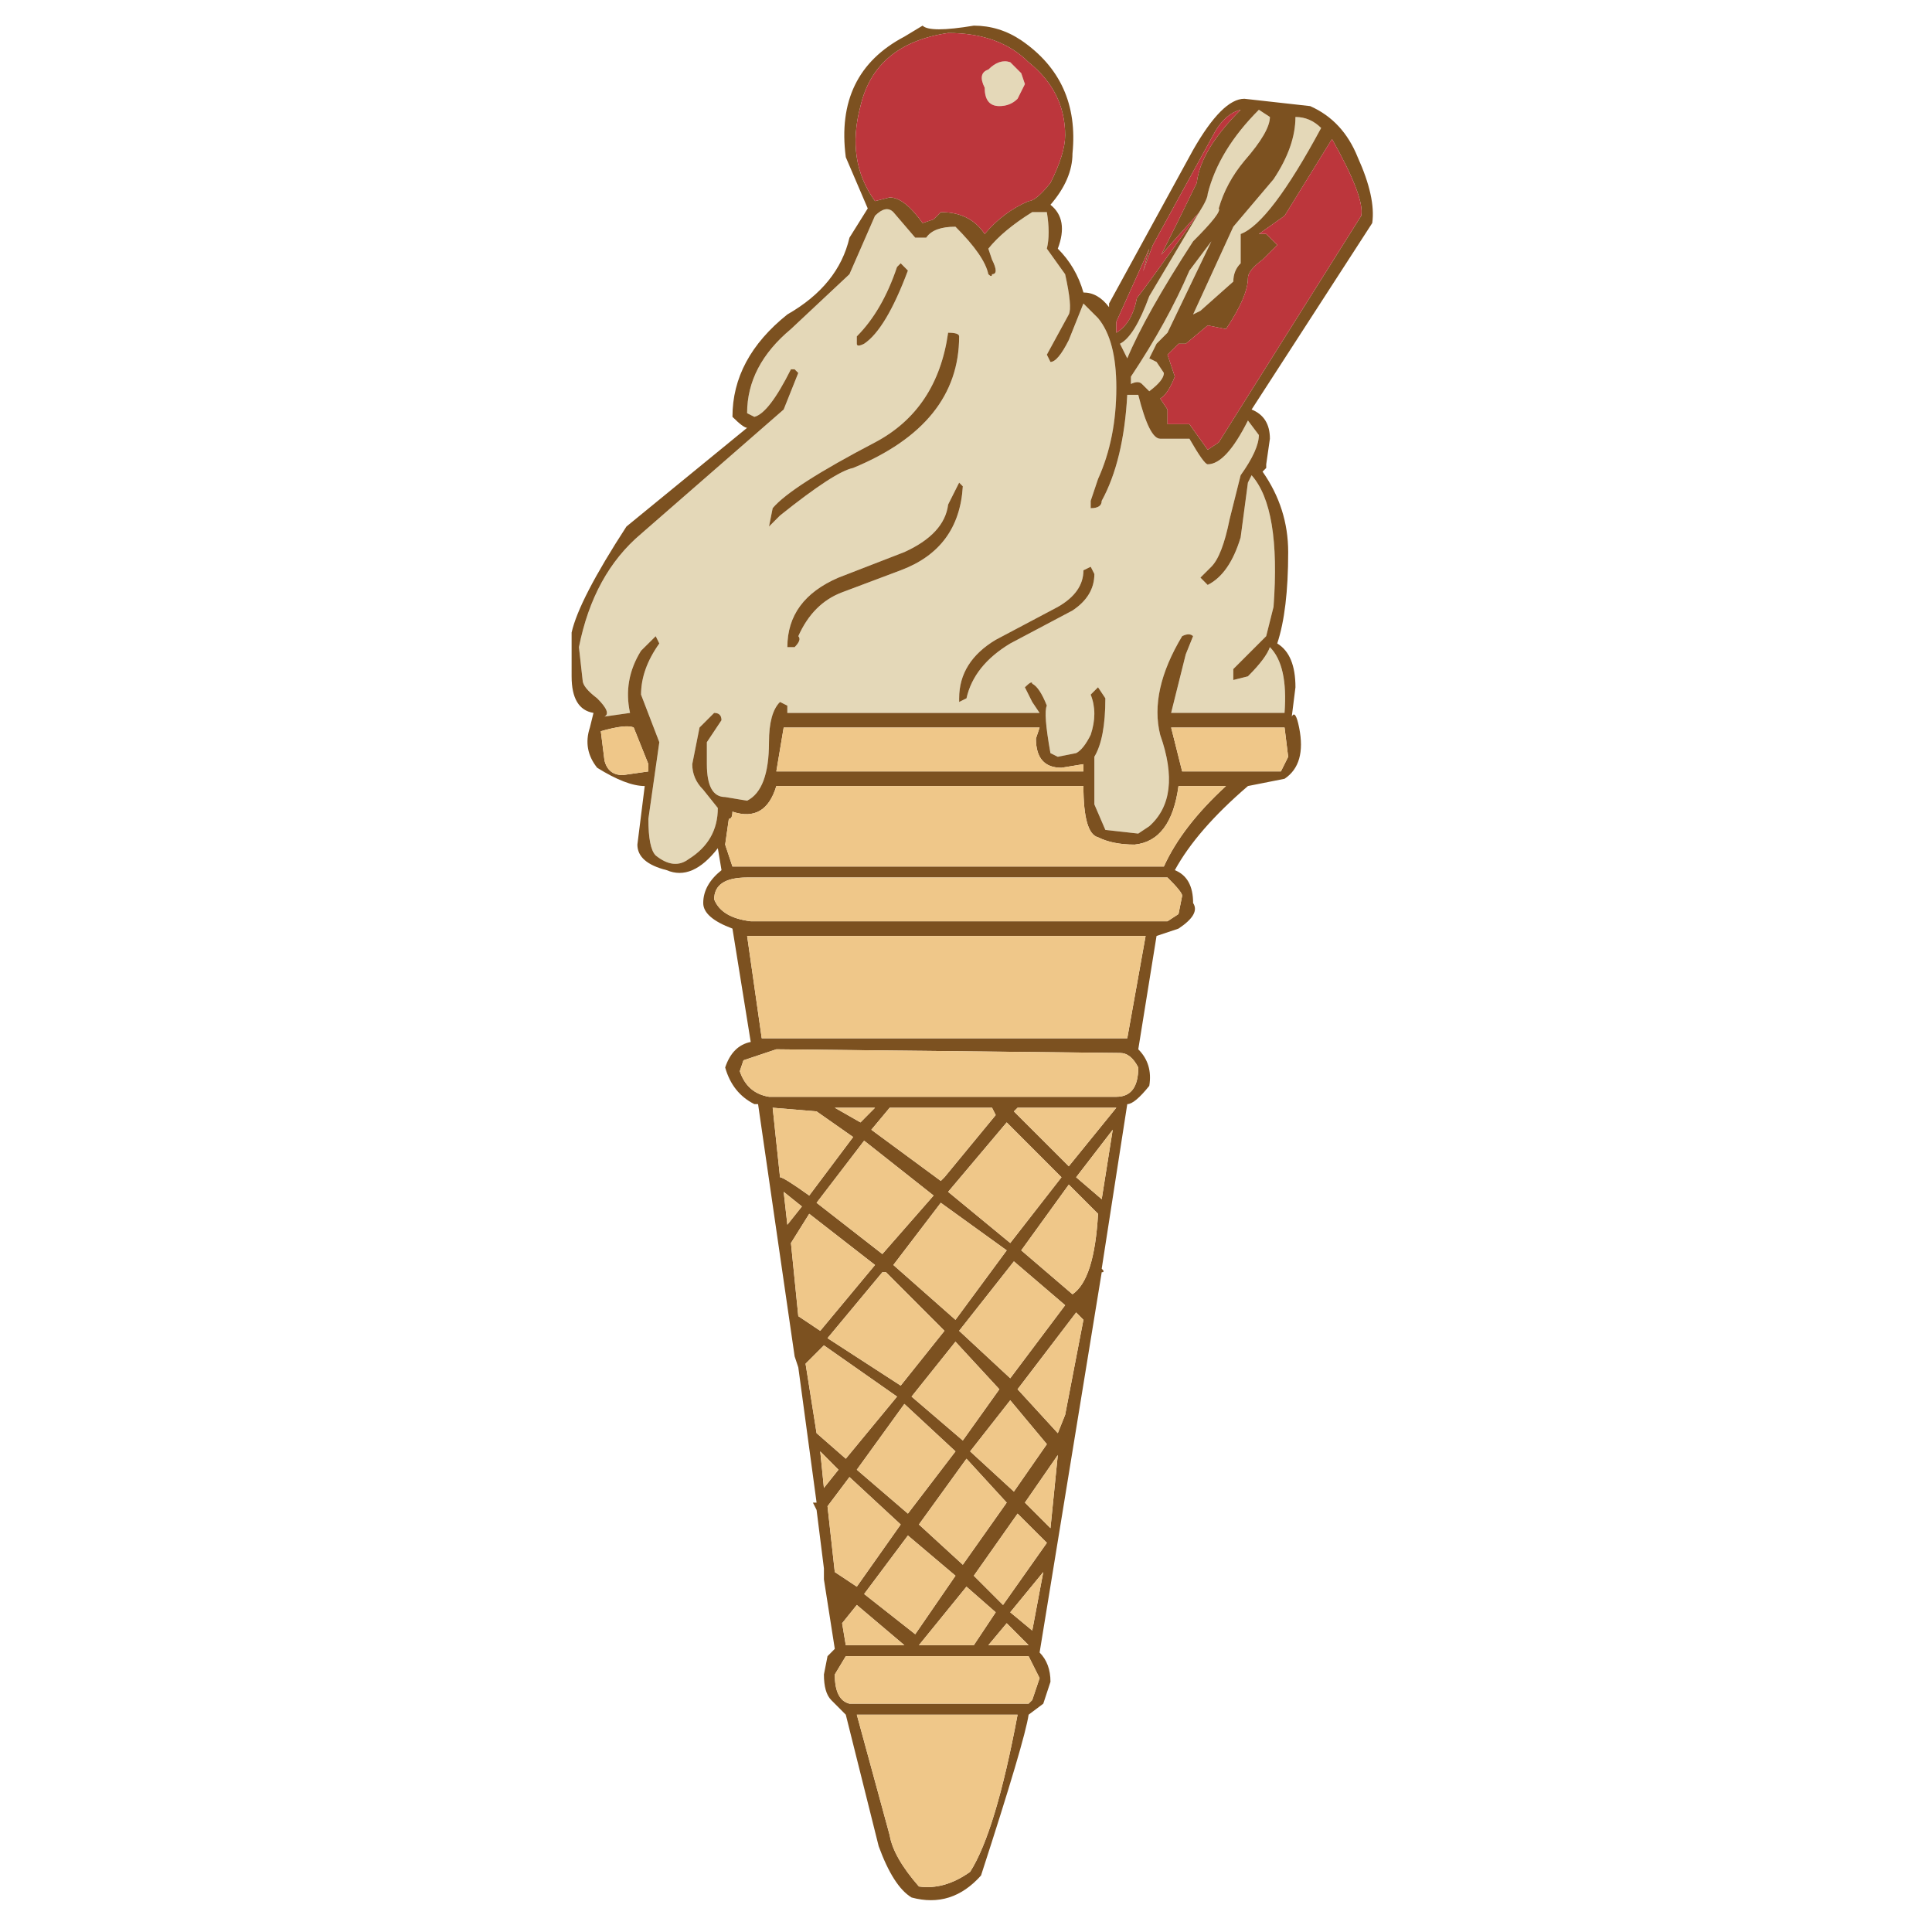 <?xml version="1.0" encoding="utf-8"?>
<!-- Generator: Adobe Illustrator 16.0.0, SVG Export Plug-In . SVG Version: 6.00 Build 0)  -->
<!DOCTYPE svg PUBLIC "-//W3C//DTD SVG 1.1//EN" "http://www.w3.org/Graphics/SVG/1.1/DTD/svg11.dtd">
<svg version="1.1" id="Layer_1" xmlns="http://www.w3.org/2000/svg" xmlns:xlink="http://www.w3.org/1999/xlink" x="0px" y="0px"
	 width="300px" height="300px" viewBox="0 0 300 300" enable-background="new 0 0 300 300" xml:space="preserve">
<g>
	<path fill-rule="evenodd" clip-rule="evenodd" fill="#E4D8B8" d="M195.479,17.045l1.71,1.119c0,1.519-1.323,3.792-3.969,6.816
		c-1.897,2.279-3.224,4.741-3.978,7.386c0.373,0.38-0.952,2.083-3.979,5.107c-4.916,7.569-8.324,13.626-10.224,18.17l-1.13-2.269
		c1.514-0.76,3.029-3.222,4.548-7.386l7.686-12.918c0.021-0.035,0.039-0.065,0.053-0.094c0.893-1.401,1.336-2.365,1.336-2.89
		C188.673,25.55,191.322,21.203,195.479,17.045z M193.78,65.298l1.698,2.259c0,1.52-0.942,3.601-2.828,6.246l-1.71,6.817
		c-0.758,3.784-1.705,6.246-2.838,7.386l-1.697,1.689l1.127,1.139c2.271-1.139,3.979-3.601,5.118-7.385l1.13-8.505l0.569-1.141
		c3.03,3.405,4.167,10.218,3.408,20.439l-1.141,4.547l-5.106,5.107v1.7l2.27-0.571c1.891-1.892,3.027-3.405,3.408-4.537
		c1.892,1.893,2.652,5.296,2.278,10.214h-17.61l2.268-9.085l1.14-2.829c-0.38-0.379-0.945-0.379-1.697,0
		c-3.404,5.67-4.542,10.777-3.41,15.322c2.273,6.437,1.707,11.167-1.698,14.193l-1.709,1.139l-5.107-0.57l-1.709-3.968v-7.386
		c1.14-1.893,1.709-4.92,1.709-9.085l-1.138-1.709l-1.141,1.14c0.759,1.893,0.759,3.975,0,6.247
		c-0.753,1.513-1.506,2.458-2.259,2.838l-2.85,0.57l-1.139-0.57c-0.746-4.165-0.933-6.623-0.56-7.375
		c-0.752-1.899-1.508-3.035-2.269-3.408c0-0.38-0.38-0.193-1.14,0.559l1.14,2.279l1.141,1.7H122.26v-1.129l-1.139-0.57
		c-1.141,1.133-1.71,3.215-1.71,6.247c0,4.917-1.133,7.946-3.398,9.085l-3.409-0.57c-1.892,0-2.838-1.702-2.838-5.106v-3.409
		l2.269-3.408c0-0.76-0.38-1.139-1.139-1.139l-2.27,2.269l-1.128,5.688c0,1.512,0.566,2.834,1.699,3.968l2.269,2.837
		c0,3.413-1.513,6.061-4.537,7.946c-1.52,1.139-3.222,0.95-5.107-0.569c-0.76-0.753-1.139-2.645-1.139-5.677l1.699-11.913
		l-2.838-7.386c0-2.646,0.946-5.294,2.838-7.946l-0.56-1.129l-2.278,2.26c-1.886,3.031-2.456,6.249-1.709,9.654l-3.968,0.569
		c0.759-0.38,0.38-1.326-1.139-2.839c-1.506-1.139-2.259-2.085-2.259-2.837l-0.569-5.107c1.505-7.576,4.72-13.439,9.645-17.59
		l22.148-19.309l2.268-5.677l-0.57-0.569h-0.57c-2.272,4.543-4.164,7.006-5.676,7.386l-1.129-0.57c0-4.924,2.269-9.278,6.806-13.063
		l9.085-8.515l3.967-9.075c1.14-1.14,2.089-1.33,2.849-0.57l3.397,3.967h1.71c0.759-1.133,2.271-1.7,4.538-1.7
		c3.025,3.026,4.728,5.484,5.106,7.377c0.38,0.379,0.57,0.379,0.57,0c0.76,0,0.76-0.756,0-2.27l-0.57-1.698
		c1.521-1.9,3.792-3.792,6.816-5.677h2.269c0.373,2.265,0.373,4.157,0,5.677l2.839,3.968c0.761,3.411,0.95,5.493,0.568,6.246
		l-3.407,6.247l0.56,1.129c0.761,0,1.709-1.132,2.848-3.398l2.27-5.676l2.271,2.268c1.89,2.272,2.837,5.867,2.837,10.785
		c0,5.297-0.947,10.027-2.837,14.192l-1.141,3.397v1.14c1.141,0,1.709-0.38,1.709-1.14c2.272-4.15,3.595-9.637,3.968-16.46h1.709
		c1.14,4.544,2.275,6.815,3.407,6.815h4.538c1.52,2.646,2.466,3.968,2.838,3.968C189.427,72.094,191.507,69.829,193.78,65.298z
		 M197.758,27.829c2.266-3.404,3.398-6.626,3.398-9.665c1.517,0,2.848,0.569,3.988,1.709c-5.304,9.841-9.471,15.329-12.494,16.461
		v4.548c-0.759,0.752-1.14,1.699-1.14,2.838l-5.105,4.537l-1.142,0.569l6.247-13.623L197.758,27.829z M159.148,13.057l-1.14,2.279
		c-0.759,0.76-1.703,1.139-2.828,1.139c-1.519,0-2.278-0.949-2.278-2.848c-0.76-1.505-0.569-2.448,0.569-2.828
		c1.141-1.139,2.273-1.52,3.398-1.139l1.709,1.709L159.148,13.057z M169.933,89.125l-0.569-1.119l-1.13,0.549
		c0,2.279-1.324,4.175-3.979,5.688l-9.643,5.107c-3.786,2.271-5.678,5.3-5.678,9.084v0.57l1.14-0.57
		c0.76-3.404,3.023-6.243,6.796-8.515l9.663-5.117C168.801,93.296,169.933,91.403,169.933,89.125z M149.504,75.512l-0.57-0.569
		l-1.709,3.397c-0.379,3.038-2.645,5.5-6.796,7.386l-10.234,3.967c-5.29,2.278-7.935,5.876-7.935,10.794h1.128
		c0.753-0.761,0.943-1.326,0.57-1.7c1.512-3.404,3.781-5.676,6.806-6.816l9.095-3.418C145.91,86.29,149.125,81.942,149.504,75.512z
		 M139.86,40.882l-0.57,0.569c-1.519,4.538-3.602,8.132-6.246,10.784v1.14c0,0.38,0.38,0.38,1.14,0
		c2.265-1.519,4.53-5.308,6.795-11.364L139.86,40.882z M179.587,56.203l1.141,1.709c0,0.759-0.756,1.706-2.27,2.838l-1.139-1.129
		c-0.38-0.379-0.95-0.379-1.709,0v-1.14c3.784-5.677,6.812-11.167,9.084-16.471l3.408-4.538l-6.815,14.192l-1.7,1.709l-1.129,2.269
		L179.587,56.203z M119.411,81.759c0.38-0.38,0.95-0.949,1.71-1.709c5.669-4.544,9.454-7.006,11.353-7.386
		c10.973-4.53,16.46-11.34,16.46-20.428c0-0.379-0.569-0.57-1.709-0.57c-1.126,7.948-4.911,13.625-11.354,17.03
		c-8.702,4.544-13.999,7.95-15.891,10.215L119.411,81.759z"/>
	<path fill-rule="evenodd" clip-rule="evenodd" fill="#7C5120" d="M213.08,34.635l-18.73,28.955c1.891,0.76,2.839,2.271,2.839,4.536
		l-0.571,3.968v0.57l-0.569,0.569c2.652,3.786,3.979,7.949,3.979,12.494c0,6.05-0.567,10.78-1.701,14.191
		c1.886,1.134,2.83,3.401,2.83,6.806l-0.571,4.548c0.381-0.753,0.762-0.187,1.141,1.699c0.759,3.792,0.007,6.443-2.259,7.956
		l-5.687,1.128c-5.299,4.544-9.081,8.898-11.354,13.063c1.893,0.761,2.838,2.462,2.838,5.107c0.761,1.139,0.005,2.461-2.267,3.968
		l-3.41,1.14l-2.838,17.6c1.513,1.513,2.082,3.405,1.709,5.677c-1.519,1.894-2.658,2.839-3.418,2.839l-3.968,25.546
		c0.381,0.373,0.381,0.56,0,0.56l-9.644,59.047c1.124,1.134,1.688,2.649,1.688,4.548l-1.118,3.397l-2.278,1.709
		c-0.381,2.646-2.843,10.968-7.387,24.966c-3.026,3.406-6.62,4.545-10.785,3.419c-1.885-1.139-3.587-3.791-5.107-7.956
		l-5.108-20.429l-2.268-2.278c-0.752-0.76-1.129-2.082-1.129-3.967l0.56-2.839l1.129-1.139l-1.689-10.785v-1.709l-1.139-9.074
		l-0.57-1.14h0.57l-2.839-20.998l-0.57-1.711l-5.676-39.167h-0.57c-2.272-1.133-3.785-3.028-4.538-5.688
		c0.753-2.266,2.076-3.588,3.967-3.968l-2.838-17.6c-3.025-1.126-4.537-2.449-4.537-3.968c0-1.893,0.946-3.595,2.838-5.107
		l-0.57-3.408c-2.646,3.412-5.293,4.547-7.945,3.408c-3.032-0.759-4.548-2.082-4.548-3.968l1.14-9.095
		c-1.892,0-4.354-0.946-7.386-2.839c-1.506-1.892-1.882-3.973-1.129-6.246l0.559-2.269c-2.265-0.374-3.397-2.266-3.397-5.678V98.22
		c0.76-3.405,3.598-8.892,8.515-16.46l18.74-15.331c-0.38,0-1.14-0.567-2.279-1.7c0-6.057,2.842-11.358,8.526-15.902
		c5.29-3.025,8.504-6.999,9.644-11.923l2.838-4.538l-3.409-7.956c-1.139-8.696,1.894-14.934,9.096-18.72l2.829-1.708
		c0.759,0.759,3.411,0.759,7.956,0c2.646,0,5.101,0.759,7.365,2.279c6.063,4.151,8.716,10.01,7.954,17.579
		c0,2.659-1.138,5.312-3.417,7.957c1.899,1.513,2.279,3.785,1.139,6.816c1.901,1.892,3.227,4.16,3.979,6.806
		c1.514,0,2.839,0.76,3.979,2.279v-0.569l13.051-23.847c3.026-5.296,5.677-7.946,7.956-7.946l10.215,1.139
		c3.405,1.506,5.866,4.151,7.386,7.936C212.705,28.575,213.459,31.983,213.08,34.635z M195.479,36.334h1.139l1.709,1.709
		l-2.278,2.269c-1.512,1.133-2.268,2.079-2.268,2.839c0,1.892-1.137,4.54-3.409,7.945l-2.839-0.569l-3.408,2.849h-1.127l-1.71,1.699
		l1.139,3.408c-0.759,1.885-1.516,3.017-2.27,3.398l1.131,1.709v2.279h3.407l2.838,3.968l1.71-1.14l22.128-35.189
		c0.38-1.9-1.133-5.874-4.539-11.924l-7.364,11.924L195.479,36.334z M197.758,27.829l-6.247,7.375l-6.247,13.623l1.142-0.569
		l5.105-4.537c0-1.139,0.381-2.086,1.14-2.838v-4.548c3.023-1.132,7.19-6.62,12.494-16.461c-1.141-1.14-2.472-1.709-3.988-1.709
		C201.156,21.203,200.023,24.425,197.758,27.829z M193.78,65.298c-2.273,4.531-4.354,6.796-6.248,6.796
		c-0.372,0-1.318-1.323-2.838-3.968h-4.538c-1.132,0-2.268-2.271-3.407-6.815h-1.709c-0.373,6.823-1.695,12.31-3.968,16.46
		c0,0.76-0.568,1.14-1.709,1.14v-1.14l1.141-3.397c1.89-4.165,2.837-8.895,2.837-14.192c0-4.918-0.947-8.512-2.837-10.785
		l-2.271-2.268l-2.27,5.676c-1.139,2.266-2.087,3.398-2.848,3.398l-0.56-1.129l3.407-6.247c0.382-0.752,0.192-2.834-0.568-6.246
		l-2.839-3.968c0.373-1.52,0.373-3.412,0-5.677h-2.269c-3.024,1.885-5.296,3.777-6.816,5.677l0.57,1.698
		c0.76,1.513,0.76,2.27,0,2.27c0,0.379-0.19,0.379-0.57,0c-0.379-1.893-2.081-4.351-5.106-7.377c-2.266,0-3.779,0.566-4.538,1.7
		h-1.71l-3.397-3.967c-0.76-0.76-1.709-0.57-2.849,0.57l-3.967,9.075l-9.085,8.515c-4.537,3.785-6.806,8.139-6.806,13.063
		l1.129,0.57c1.512-0.379,3.404-2.842,5.676-7.386h0.57l0.57,0.569l-2.268,5.677L99.542,82.898
		c-4.925,4.151-8.14,10.014-9.645,17.59l0.569,5.107c0,0.752,0.752,1.698,2.259,2.837c1.52,1.513,1.898,2.459,1.139,2.839
		l3.968-0.569c-0.746-3.405-0.176-6.624,1.709-9.654l2.278-2.26l0.56,1.129c-1.892,2.652-2.838,5.3-2.838,7.946l2.838,7.386
		l-1.699,11.913c0,3.032,0.379,4.924,1.139,5.677c1.885,1.52,3.587,1.708,5.107,0.569c3.024-1.885,4.537-4.533,4.537-7.946
		l-2.269-2.837c-1.133-1.134-1.699-2.456-1.699-3.968l1.128-5.688l2.27-2.269c0.759,0,1.139,0.379,1.139,1.139l-2.269,3.408v3.409
		c0,3.404,0.946,5.106,2.838,5.106l3.409,0.57c2.265-1.139,3.398-4.168,3.398-9.085c0-3.032,0.569-5.114,1.71-6.247l1.139,0.57
		v1.129h39.168l-1.141-1.7l-1.14-2.279c0.76-0.752,1.14-0.939,1.14-0.559c0.761,0.373,1.517,1.509,2.269,3.408
		c-0.373,0.752-0.187,3.211,0.56,7.375l1.139,0.57l2.85-0.57c0.753-0.38,1.506-1.326,2.259-2.838c0.759-2.272,0.759-4.354,0-6.247
		l1.141-1.14l1.138,1.709c0,4.165-0.569,7.193-1.709,9.085v7.386l1.709,3.968l5.107,0.57l1.709-1.139
		c3.405-3.026,3.972-7.756,1.698-14.193c-1.132-4.544,0.006-9.651,3.41-15.322c0.752-0.379,1.317-0.379,1.697,0l-1.14,2.829
		l-2.268,9.085h17.61c0.374-4.918-0.387-8.322-2.278-10.214c-0.381,1.132-1.518,2.645-3.408,4.537l-2.27,0.571v-1.7l5.106-5.107
		l1.141-4.547c0.759-10.221-0.378-17.034-3.408-20.439l-0.569,1.141l-1.13,8.505c-1.14,3.784-2.847,6.246-5.118,7.385l-1.127-1.139
		l1.697-1.689c1.133-1.14,2.08-3.602,2.838-7.386l1.71-6.817c1.886-2.645,2.828-4.726,2.828-6.246L193.78,65.298z M195.479,17.045
		c-4.156,4.157-6.806,8.505-7.946,13.042c0,0.525-0.443,1.489-1.336,2.89c-0.014,0.029-0.031,0.059-0.053,0.094l-7.686,12.918
		c-1.519,4.165-3.034,6.626-4.548,7.386l1.13,2.269c1.899-4.544,5.308-10.601,10.224-18.17c3.026-3.024,4.352-4.727,3.979-5.107
		c0.754-2.646,2.08-5.107,3.978-7.386c2.646-3.024,3.969-5.297,3.969-6.816L195.479,17.045z M147.225,5.122
		c-7.569,1.125-12.106,4.91-13.611,11.353c-1.52,5.67-0.767,10.587,2.258,14.752l2.279-0.57c1.52,0,3.222,1.326,5.108,3.978
		l1.708-0.57l1.119-1.128c3.04,0,5.311,1.132,6.817,3.397c1.899-2.266,4.171-3.968,6.817-5.107c0.758,0,1.892-0.943,3.396-2.828
		c1.52-3.038,2.279-5.5,2.279-7.386c0-4.544-1.893-8.328-5.676-11.353C156.693,6.634,152.528,5.122,147.225,5.122z M119.411,81.759
		l0.569-2.849c1.893-2.265,7.189-5.67,15.891-10.215c6.443-3.405,10.228-9.082,11.354-17.03c1.14,0,1.709,0.19,1.709,0.57
		c0,9.088-5.487,15.898-16.46,20.428c-1.899,0.38-5.684,2.842-11.353,7.386C120.361,80.81,119.791,81.379,119.411,81.759z
		 M186.196,32.977l-5.884,6.589c1.442-2.838,3.284-6.56,5.521-11.167c0.38-3.412,2.651-7.196,6.816-11.353
		c-1.519,0.365-2.847,1.499-3.978,3.397l-9.655,17.6c-0.606,1.596-1.115,2.963-1.522,4.103l0.963-3.532l-5.117,11.353v1.699
		c1.624-0.959,2.69-2.756,3.201-5.387c0.441-0.497,3.063-4.092,7.862-10.784C184.978,34.7,185.574,33.861,186.196,32.977z
		 M179.587,56.203l-1.129-0.559l1.129-2.269l1.7-1.709l6.815-14.192l-3.408,4.538c-2.272,5.304-5.3,10.793-9.084,16.471v1.14
		c0.759-0.379,1.329-0.379,1.709,0l1.139,1.129c1.514-1.132,2.27-2.079,2.27-2.838L179.587,56.203z M139.86,40.882l1.119,1.129
		c-2.265,6.056-4.53,9.845-6.795,11.364c-0.76,0.38-1.14,0.38-1.14,0v-1.14c2.645-2.652,4.727-6.247,6.246-10.784L139.86,40.882z
		 M149.504,75.512c-0.379,6.43-3.594,10.777-9.644,13.042l-9.095,3.418c-3.025,1.14-5.294,3.413-6.806,6.816
		c0.374,0.374,0.183,0.939-0.57,1.7h-1.128c0-4.918,2.645-8.516,7.935-10.794l10.234-3.967c4.151-1.886,6.417-4.348,6.796-7.386
		l1.709-3.397L149.504,75.512z M169.933,89.125c0,2.279-1.132,4.171-3.399,5.677l-9.663,5.117c-3.772,2.272-6.036,5.111-6.796,8.515
		l-1.14,0.57v-0.57c0-3.784,1.893-6.813,5.678-9.084l9.643-5.107c2.654-1.513,3.979-3.408,3.979-5.688l1.13-0.549L169.933,89.125z
		 M183.566,119.787h15.331l1.13-2.268l-0.561-4.547h-17.61L183.566,119.787z M164.825,119.217c-2.644,0-3.967-1.512-3.967-4.537
		l0.57-1.708H121.69l-1.141,6.815h47.684v-1.128L164.825,119.217z M168.233,122.056H120.55c-1.139,3.785-3.411,5.111-6.816,3.978
		c0,0.753-0.187,1.129-0.56,1.129l-0.57,3.988l1.129,3.397h66.994c1.892-4.164,5.106-8.328,9.644-12.493h-7.374
		c-0.762,5.684-3.033,8.716-6.817,9.095c-2.266,0-4.158-0.379-5.676-1.139C168.989,129.632,168.233,126.98,168.233,122.056z
		 M181.287,136.258h-65.274c-3.412,0-5.117,1.133-5.117,3.398c0.759,1.9,2.651,3.031,5.676,3.398h64.715l1.71-1.12l0.569-2.848
		C183.566,138.707,182.806,137.764,181.287,136.258z M126.797,172.578l-6.817-0.569l1.141,10.795c0.379,0,1.892,0.945,4.537,2.839
		l6.816-9.086L126.797,172.578z M133.614,174.287l2.258-2.278h-6.246L133.614,174.287z M135.302,175.428l10.784,7.945l0.57-0.569
		l7.957-9.656l-0.57-1.139H138.15L135.302,175.428z M157.438,172.578l8.525,8.516l7.377-9.085h-15.332L157.438,172.578z
		 M176.749,165.762c-0.761-1.505-1.705-2.258-2.839-2.258l-53.36-0.57l-5.106,1.71l-0.57,1.688c0.76,2.278,2.272,3.604,4.538,3.978
		h53.93C175.612,170.31,176.749,168.793,176.749,165.762z M177.889,145.334h-61.875l2.269,15.891h56.758L177.889,145.334z
		 M98.402,112.972c-0.753-0.373-2.455-0.184-5.107,0.569l0.57,4.548c0.38,1.512,1.33,2.267,2.849,2.267l3.968-0.569v-1.128
		L98.402,112.972z M121.69,185.07l0.57,5.107l2.258-2.838L121.69,185.07z M122.819,193.017l1.14,11.354l3.408,2.278l8.505-10.224
		l-10.214-7.945L122.819,193.017z M170.504,188.48l-4.54-4.538l-7.385,10.214l7.954,6.816
		C168.801,199.453,170.122,195.289,170.504,188.48z M171.072,186.212l1.71-10.784l-5.678,7.376L171.072,186.212z M167.104,203.801
		l-9.096,11.923l6.246,6.817l1.141-2.849l2.838-14.752L167.104,203.801z M156.87,193.017l7.955-10.213l-8.505-8.517l-9.095,10.783
		L156.87,193.017z M146.085,186.771l-7.365,9.655l9.645,8.515l7.955-10.784L146.085,186.771z M137.011,197.555l-8.515,10.234
		l11.364,7.365l6.796-8.505l-9.075-9.095H137.011z M137.011,194.726l7.956-9.083l-10.783-8.517l-7.386,9.645L137.011,194.726z
		 M127.937,208.907l-2.849,2.851l1.71,10.783l4.536,3.968l7.957-9.645L127.937,208.907z M156.87,214.016l8.525-11.344l-7.957-6.807
		l-8.504,10.784L156.87,214.016z M148.365,208.338l-6.817,8.526l7.956,6.816l5.677-7.957L148.365,208.338z M156.32,233.325
		l-6.246-6.816l-7.386,10.214l6.816,6.246L156.32,233.325z M157.438,231.615l5.118-7.365l-5.687-6.816l-6.227,7.936L157.438,231.615
		z M130.195,228.218l-2.828-2.849l0.57,5.676L130.195,228.218z M140.979,235.033l7.387-9.664l-7.936-7.365l-7.385,10.214
		L140.979,235.033z M131.904,229.357l-3.408,4.537l1.129,10.214l3.418,2.269l6.816-9.654L131.904,229.357z M130.765,252.054
		l0.569,3.41h9.096l-7.385-6.248L130.765,252.054z M129.625,260.011c0,2.645,0.76,4.156,2.279,4.536h27.815l0.568-0.569l1.141-3.397
		l-1.709-3.408h-28.386L129.625,260.011z M142.118,253.763l6.248-9.084l-7.387-6.247l-6.795,9.086L142.118,253.763z M159.72,255.464
		l-3.399-3.41l-2.849,3.41H159.72z M155.75,249.216l6.807-9.645l-4.548-4.538l-6.795,9.646L155.75,249.216z M150.074,246.377
		l-7.386,9.087h8.526l3.398-5.108L150.074,246.377z M164.255,225.938l-5.106,7.387l3.968,3.967L164.255,225.938z M161.998,244.108
		l-5.128,6.247l3.418,2.839L161.998,244.108z M142.688,292.932c2.644,0.379,5.296-0.38,7.956-2.278
		c2.646-4.151,5.102-12.283,7.365-24.397h-24.965l5.106,18.72C138.531,287.255,140.043,289.906,142.688,292.932z"/>
	<path fill-rule="evenodd" clip-rule="evenodd" fill="#BC363C" d="M186.196,32.977c-0.622,0.884-1.219,1.723-1.792,2.518
		c-4.8,6.692-7.421,10.287-7.862,10.784c-0.511,2.631-1.577,4.427-3.201,5.387v-1.699l5.117-11.353l-0.963,3.532
		c0.407-1.14,0.916-2.507,1.522-4.103l9.655-17.6c1.131-1.899,2.459-3.032,3.978-3.397c-4.165,4.157-6.437,7.941-6.816,11.353
		c-2.237,4.607-4.079,8.329-5.521,11.167L186.196,32.977z M147.225,5.122c5.303,0,9.468,1.512,12.495,4.538
		c3.783,3.024,5.676,6.809,5.676,11.353c0,1.886-0.76,4.348-2.279,7.386c-1.505,1.885-2.639,2.828-3.396,2.828
		c-2.646,1.14-4.918,2.842-6.817,5.107c-1.506-2.266-3.777-3.397-6.817-3.397l-1.119,1.128l-1.708,0.57
		c-1.886-2.652-3.588-3.978-5.108-3.978l-2.279,0.57c-3.025-4.165-3.778-9.082-2.258-14.752
		C135.119,10.032,139.656,6.248,147.225,5.122z M159.148,13.057l-0.569-1.688L156.87,9.66c-1.125-0.381-2.258,0-3.398,1.139
		c-1.139,0.379-1.329,1.322-0.569,2.828c0,1.899,0.76,2.848,2.278,2.848c1.125,0,2.069-0.379,2.828-1.139L159.148,13.057z
		 M195.479,36.334l3.988-2.828l7.364-11.924c3.406,6.05,4.919,10.024,4.539,11.924l-22.128,35.189l-1.71,1.14l-2.838-3.968h-3.407
		v-2.279l-1.131-1.709c0.754-0.381,1.511-1.513,2.27-3.398l-1.139-3.408l1.71-1.699h1.127l3.408-2.849l2.839,0.569
		c2.272-3.405,3.409-6.053,3.409-7.945c0-0.76,0.756-1.706,2.268-2.839l2.278-2.269l-1.709-1.709H195.479z"/>
	<path fill-rule="evenodd" clip-rule="evenodd" fill="#EFC789" d="M142.688,292.932c-2.645-3.025-4.157-5.677-4.538-7.956
		l-5.106-18.72h24.965c-2.264,12.114-4.72,20.246-7.365,24.397C147.984,292.552,145.332,293.311,142.688,292.932z M161.998,244.108
		l-1.71,9.086l-3.418-2.839L161.998,244.108z M164.255,225.938l-1.139,11.354l-3.968-3.967L164.255,225.938z M150.074,246.377
		l4.538,3.979l-3.398,5.108h-8.526L150.074,246.377z M155.75,249.216l-4.536-4.537l6.795-9.646l4.548,4.538L155.75,249.216z
		 M159.72,255.464h-6.248l2.849-3.41L159.72,255.464z M142.118,253.763l-7.934-6.245l6.795-9.086l7.387,6.247L142.118,253.763z
		 M129.625,260.011l1.708-2.839h28.386l1.709,3.408l-1.141,3.397l-0.568,0.569h-27.815
		C130.385,264.167,129.625,262.655,129.625,260.011z M130.765,252.054l2.279-2.838l7.385,6.248h-9.096L130.765,252.054z
		 M131.904,229.357l7.956,7.365l-6.816,9.654l-3.418-2.269l-1.129-10.214L131.904,229.357z M140.979,235.033l-7.935-6.815
		l7.385-10.214l7.936,7.365L140.979,235.033z M127.367,225.369l2.828,2.849l-2.258,2.827L127.367,225.369z M157.438,231.615
		l-6.795-6.246l6.227-7.936l5.687,6.816L157.438,231.615z M156.32,233.325l-6.816,9.644l-6.816-6.246l7.386-10.214L156.32,233.325z
		 M148.365,208.338l6.815,7.386l-5.677,7.957l-7.956-6.816L148.365,208.338z M156.87,214.016l-7.936-7.366l8.504-10.784l7.957,6.807
		L156.87,214.016z M127.937,208.907l11.354,7.957l-7.957,9.645l-4.536-3.968l-1.71-10.783L127.937,208.907z M137.011,194.726
		l-10.214-7.955l7.386-9.645l10.783,8.517L137.011,194.726z M137.011,197.555h0.57l9.075,9.095l-6.796,8.505l-11.364-7.365
		L137.011,197.555z M146.085,186.771l10.235,7.386l-7.955,10.784l-9.645-8.515L146.085,186.771z M156.87,193.017l-9.645-7.946
		l9.095-10.783l8.505,8.517L156.87,193.017z M167.104,203.801l1.129,1.14l-2.838,14.752l-1.141,2.849l-6.246-6.817L167.104,203.801z
		 M171.072,186.212l-3.968-3.408l5.678-7.376L171.072,186.212z M170.504,188.48c-0.382,6.809-1.703,10.973-3.971,12.492
		l-7.954-6.816l7.385-10.214L170.504,188.48z M122.819,193.017l2.839-4.536l10.214,7.945l-8.505,10.224l-3.408-2.278
		L122.819,193.017z M122.26,190.178l-0.57-5.107l2.828,2.27L122.26,190.178z M98.402,112.972l2.279,5.688v1.128l-3.968,0.569
		c-1.519,0-2.469-0.755-2.849-2.267l-0.57-4.548C95.948,112.788,97.649,112.599,98.402,112.972z M177.889,145.334l-2.849,15.891
		h-56.758l-2.269-15.891H177.889z M176.749,165.762c0,3.031-1.137,4.548-3.408,4.548h-53.93c-2.266-0.373-3.778-1.699-4.538-3.978
		l0.57-1.688l5.106-1.71l53.36,0.57C175.044,163.504,175.988,164.257,176.749,165.762z M157.438,172.578l0.57-0.569h15.332
		l-7.377,9.085L157.438,172.578z M135.302,175.428l2.849-3.419h15.892l0.57,1.139l-7.957,9.656l-0.57,0.569L135.302,175.428z
		 M133.614,174.287l-3.988-2.278h6.246L133.614,174.287z M126.797,172.578l5.677,3.979l-6.816,9.086
		c-2.645-1.894-4.158-2.839-4.537-2.839l-1.141-10.795L126.797,172.578z M181.287,136.258c1.519,1.505,2.279,2.449,2.279,2.829
		l-0.569,2.848l-1.71,1.12h-64.715c-3.024-0.367-4.917-1.499-5.676-3.398c0-2.265,1.705-3.398,5.117-3.398H181.287z
		 M168.233,122.056c0,4.924,0.756,7.576,2.271,7.956c1.518,0.76,3.41,1.139,5.676,1.139c3.784-0.379,6.056-3.412,6.817-9.095h7.374
		c-4.537,4.165-7.752,8.329-9.644,12.493h-66.994l-1.129-3.397l0.57-3.988c0.373,0,0.56-0.376,0.56-1.129
		c3.405,1.133,5.677-0.193,6.816-3.978H168.233z M164.825,119.217l3.408-0.558v1.128H120.55l1.141-6.815h39.738l-0.57,1.708
		C160.858,117.706,162.182,119.217,164.825,119.217z M183.566,119.787l-1.71-6.815h17.61l0.561,4.547l-1.13,2.268H183.566z"/>
</g>
</svg>
